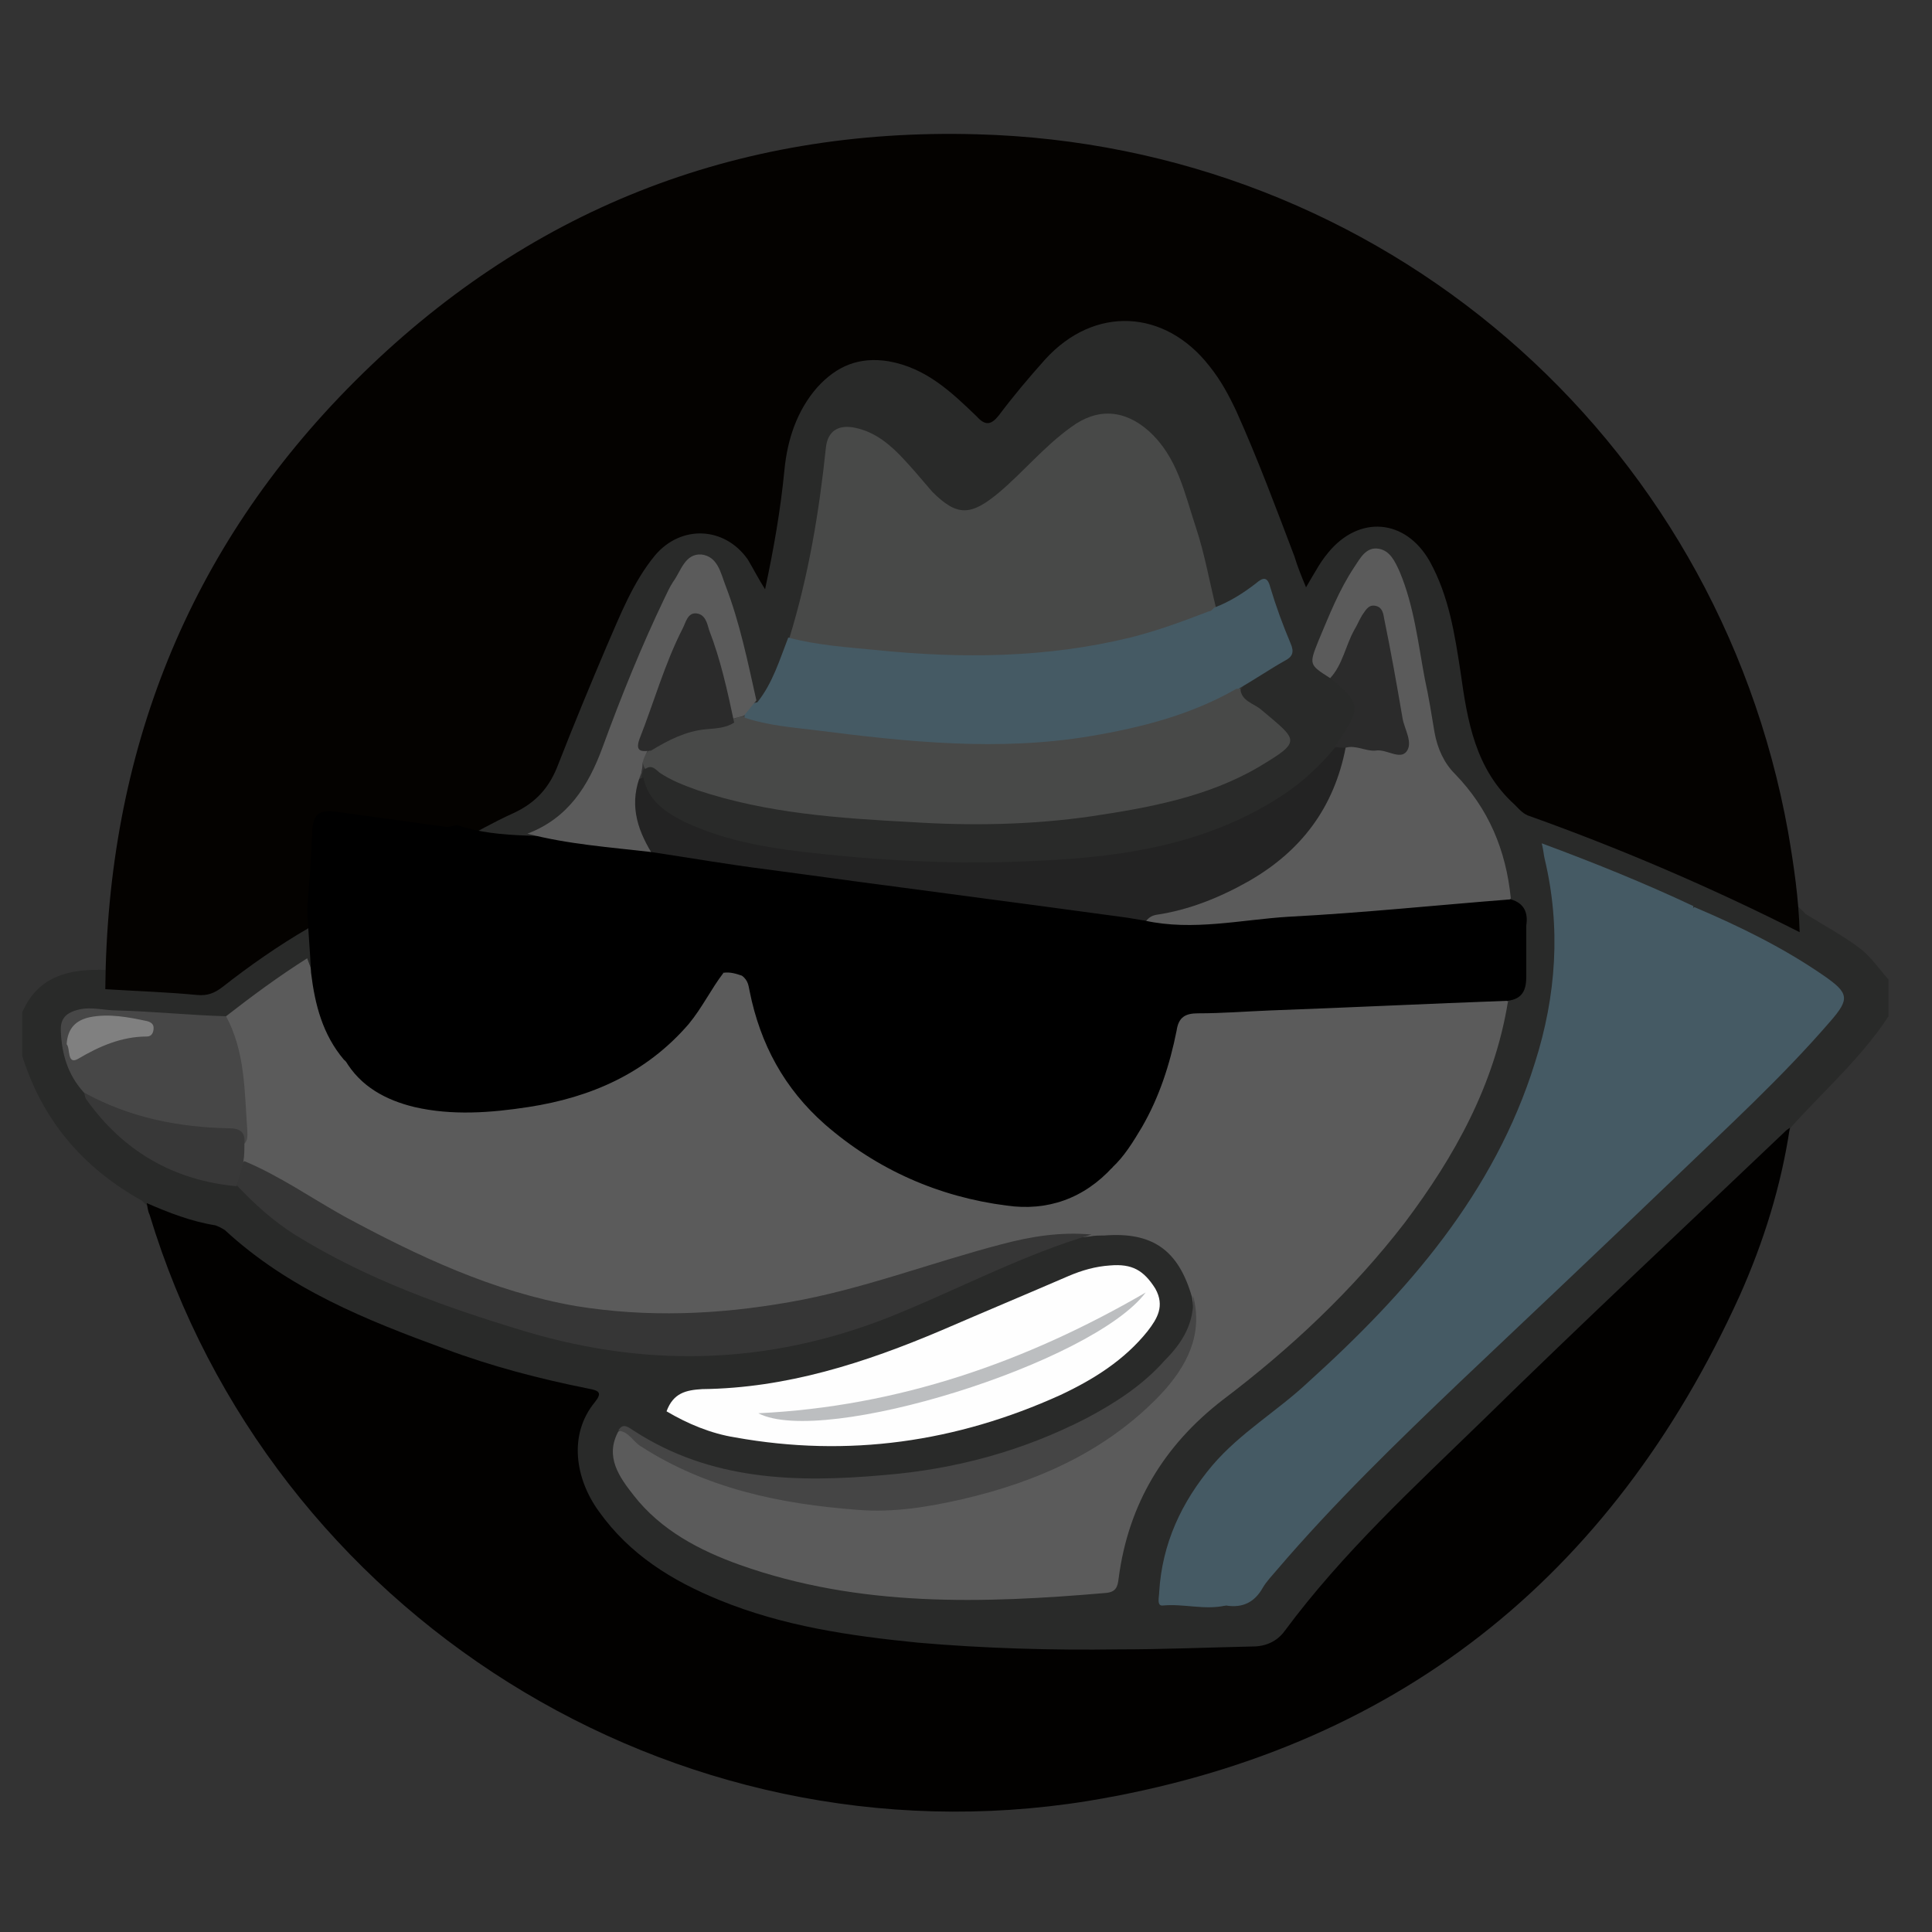 <?xml version="1.0" encoding="UTF-8" standalone="no"?>
<!-- Generator: Adobe Illustrator 16.0.0, SVG Export Plug-In . SVG Version: 6.00 Build 0)  -->

<svg
   xmlns:dc="http://purl.org/dc/elements/1.1/"
   xmlns:cc="http://creativecommons.org/ns#"
   xmlns:rdf="http://www.w3.org/1999/02/22-rdf-syntax-ns#"
   xmlns:svg="http://www.w3.org/2000/svg"
   xmlns="http://www.w3.org/2000/svg"
   xmlns:sodipodi="http://sodipodi.sourceforge.net/DTD/sodipodi-0.dtd"
   xmlns:inkscape="http://www.inkscape.org/namespaces/inkscape"
   version="1.1"
   id="Layer_1"
   x="0px"
   y="0px"
   width="200px"
   height="200px"
   viewBox="0 0 200 200"
   style="enable-background:new 0 0 200 200;"
   xml:space="preserve"
   inkscape:version="0.91 r13725"
   sodipodi:docname="keybase-flat.svg"><rect x="0" y="0" width="200" height="200" fill="#333333" stroke="none"/><defs
     id="defs3532" /><sodipodi:namedview
     pagecolor="#ffffff"
     bordercolor="#666666"
     borderopacity="1"
     objecttolerance="10"
     gridtolerance="10"
     guidetolerance="10"
     inkscape:pageopacity="0"
     inkscape:pageshadow="2"
     inkscape:window-width="1920"
     inkscape:window-height="1011"
     id="namedview3530"
     showgrid="false"
     inkscape:zoom="4.12"
     inkscape:cx="63.956311"
     inkscape:cy="100"
     inkscape:window-x="0"
     inkscape:window-y="27"
     inkscape:window-maximized="1"
     inkscape:current-layer="Layer_1" /><style
     type="text/css"
     id="style3468"><![CDATA[
	.st0{fill-rule:evenodd;clip-rule:evenodd;fill:#076BB3;}
	.st1{fill-rule:evenodd;clip-rule:evenodd;fill:#0776C1;}
	.st2{fill-rule:evenodd;clip-rule:evenodd;fill:#0777C1;}
	.st3{fill-rule:evenodd;clip-rule:evenodd;fill:#3BA1EA;}
	.st4{fill-rule:evenodd;clip-rule:evenodd;fill:#0969B1;}
	.st5{fill-rule:evenodd;clip-rule:evenodd;fill:#3D5877;}
	.st6{fill-rule:evenodd;clip-rule:evenodd;fill:#3DA5EF;}
	.st7{fill-rule:evenodd;clip-rule:evenodd;fill:#0B67AF;}
	.st8{fill-rule:evenodd;clip-rule:evenodd;fill:#0D66AD;}
	.st9{fill-rule:evenodd;clip-rule:evenodd;fill:#0D7CC7;}
	.st10{fill-rule:evenodd;clip-rule:evenodd;fill:#0E64AB;}
	.st11{fill-rule:evenodd;clip-rule:evenodd;fill:#405873;}
	.st12{fill-rule:evenodd;clip-rule:evenodd;fill:#414042;}
	.st13{fill-rule:evenodd;clip-rule:evenodd;fill:#425E7D;}
	.st14{fill-rule:evenodd;clip-rule:evenodd;fill:#445C78;}
	.st15{fill-rule:evenodd;clip-rule:evenodd;fill:#445F7F;}
	.st16{fill-rule:evenodd;clip-rule:evenodd;fill:#445F80;}
	.st17{fill-rule:evenodd;clip-rule:evenodd;fill:#454A75;}
	.st18{fill-rule:evenodd;clip-rule:evenodd;fill:#456284;}
	.st19{fill-rule:evenodd;clip-rule:evenodd;fill:#466284;}
	.st20{fill-rule:evenodd;clip-rule:evenodd;fill:#466486;}
	.st21{fill-rule:evenodd;clip-rule:evenodd;fill:#484948;}
	.st22{fill-rule:evenodd;clip-rule:evenodd;fill:#486588;}
	.st23{fill-rule:evenodd;clip-rule:evenodd;fill:#48989B;}
	.st24{fill-rule:evenodd;clip-rule:evenodd;fill:#1063AA;}
	.st25{fill-rule:evenodd;clip-rule:evenodd;fill:#AE4CBF;}
	.st26{fill-rule:evenodd;clip-rule:evenodd;fill:#1162A9;}
	.st27{fill-rule:evenodd;clip-rule:evenodd;fill:#AF4CBF;}
	.st28{fill-rule:evenodd;clip-rule:evenodd;fill:#AF4CC0;}
	.st29{fill-rule:evenodd;clip-rule:evenodd;fill:#1280CA;}
	.st30{fill-rule:evenodd;clip-rule:evenodd;fill:#1360A6;}
	.st31{fill-rule:evenodd;clip-rule:evenodd;fill:#1361A7;}
	.st32{fill-rule:evenodd;clip-rule:evenodd;fill:#1370B5;}
	.st33{fill-rule:evenodd;clip-rule:evenodd;fill:#1371B5;}
	.st34{fill-rule:evenodd;clip-rule:evenodd;fill:#E3B371;}
	.st35{fill-rule:evenodd;clip-rule:evenodd;fill:#E3B372;}
	.st36{fill-rule:evenodd;clip-rule:evenodd;fill:#1583CD;}
	.st37{fill-rule:evenodd;clip-rule:evenodd;fill:#165EA3;}
	.st38{fill-rule:evenodd;clip-rule:evenodd;fill:#4A698D;}
	.st39{fill-rule:evenodd;clip-rule:evenodd;fill:#16A0FE;}
	.st40{fill-rule:evenodd;clip-rule:evenodd;fill:#4A9DA0;}
	.st41{fill-rule:evenodd;clip-rule:evenodd;fill:#4B698E;}
	.st42{fill-rule:evenodd;clip-rule:evenodd;fill:#4C6888;}
	.st43{fill-rule:evenodd;clip-rule:evenodd;fill:#4C6B8F;}
	.st44{fill-rule:evenodd;clip-rule:evenodd;fill:#195CA0;}
	.st45{fill-rule:evenodd;clip-rule:evenodd;fill:#4D647F;}
	.st46{fill-rule:evenodd;clip-rule:evenodd;fill:#4D6C91;}
	.st47{fill-rule:evenodd;clip-rule:evenodd;fill:#4E647E;}
	.st48{fill-rule:evenodd;clip-rule:evenodd;fill:#4E6C92;}
	.st49{fill-rule:evenodd;clip-rule:evenodd;fill:#4E6D93;}
	.st50{fill-rule:evenodd;clip-rule:evenodd;fill:#4F6E94;}
	.st51{fill-rule:evenodd;clip-rule:evenodd;fill:#4F6F94;}
	.st52{fill-rule:evenodd;clip-rule:evenodd;fill:#4F6F95;}
	.st53{fill-rule:evenodd;clip-rule:evenodd;fill:#B04DC1;}
	.st54{fill-rule:evenodd;clip-rule:evenodd;fill:#821CA7;}
	.st55{fill-rule:evenodd;clip-rule:evenodd;fill:#B2B2B2;}
	.st56{fill-rule:evenodd;clip-rule:evenodd;fill:#1D88D2;}
	.st57{fill-rule:evenodd;clip-rule:evenodd;fill:#8991B1;}
	.st58{fill-rule:evenodd;clip-rule:evenodd;fill:#1E88D2;}
	.st59{fill-rule:evenodd;clip-rule:evenodd;fill:#506F96;}
	.st60{fill-rule:evenodd;clip-rule:evenodd;fill:#507097;}
	.st61{fill-rule:evenodd;clip-rule:evenodd;fill:#517198;}
	.st62{fill-rule:evenodd;clip-rule:evenodd;fill:#52729A;}
	.st63{fill-rule:evenodd;clip-rule:evenodd;fill:#52739A;}
	.st64{fill-rule:evenodd;clip-rule:evenodd;fill:#53749C;}
	.st65{fill-rule:evenodd;clip-rule:evenodd;fill:#54759D;}
	.st66{fill-rule:evenodd;clip-rule:evenodd;fill:#55769E;}
	.st67{fill-rule:evenodd;clip-rule:evenodd;fill:#55779E;}
	.st68{fill-rule:evenodd;clip-rule:evenodd;fill:#578FCB;}
	.st69{fill-rule:evenodd;clip-rule:evenodd;fill:#BA945F;}
	.st70{fill-rule:evenodd;clip-rule:evenodd;fill:#594A42;}
	.st71{fill-rule:evenodd;clip-rule:evenodd;fill:#BCBEC0;}
	.st72{fill-rule:evenodd;clip-rule:evenodd;}
	.st73{fill:#FFA400;}
	.st74{fill-rule:evenodd;clip-rule:evenodd;fill:#F1F1F1;}
	.st75{fill-rule:evenodd;clip-rule:evenodd;fill:#F3F3F3;}
	.st76{fill-rule:evenodd;clip-rule:evenodd;fill:#292A29;}
	.st77{fill-rule:evenodd;clip-rule:evenodd;fill:#295789;}
	.st78{fill-rule:evenodd;clip-rule:evenodd;fill:#F7F7F7;}
	.st79{fill-rule:evenodd;clip-rule:evenodd;fill:#297EE1;}
	.st80{fill-rule:evenodd;clip-rule:evenodd;fill:#98BCE4;}
	.st81{fill:#003A70;}
	.st82{fill-rule:evenodd;clip-rule:evenodd;fill:#FDFCFC;}
	.st83{fill-rule:evenodd;clip-rule:evenodd;fill:#FDFDFD;}
	.st84{fill-rule:evenodd;clip-rule:evenodd;fill:#FDFEFE;}
	.st85{fill-rule:evenodd;clip-rule:evenodd;fill:#FE7100;}
	.st86{fill-rule:evenodd;clip-rule:evenodd;fill:#FEFEFE;}
	.st87{fill-rule:evenodd;clip-rule:evenodd;fill:#62688E;}
	.st88{fill-rule:evenodd;clip-rule:evenodd;fill:#63D2D6;}
	.st89{fill-rule:evenodd;clip-rule:evenodd;fill:#9C1CB1;}
	.st90{fill-rule:evenodd;clip-rule:evenodd;fill:#9F7757;}
	.st91{fill-rule:evenodd;clip-rule:evenodd;fill:#333333;}
	.st92{fill-rule:evenodd;clip-rule:evenodd;fill:#344D6A;}
	.st93{fill-rule:evenodd;clip-rule:evenodd;fill:#00458D;}
	.st94{fill-rule:evenodd;clip-rule:evenodd;fill:#005196;}
	.st95{fill-rule:evenodd;clip-rule:evenodd;fill:#0171BC;}
	.st96{fill-rule:evenodd;clip-rule:evenodd;fill:#025B92;}
	.st97{fill-rule:evenodd;clip-rule:evenodd;fill:#025D94;}
	.st98{fill-rule:evenodd;clip-rule:evenodd;fill:#0270BB;}
	.st99{fill-rule:evenodd;clip-rule:evenodd;fill:#036EB8;}
	.st100{fill-rule:evenodd;clip-rule:evenodd;fill:#055890;}
	.st101{fill-rule:evenodd;clip-rule:evenodd;fill:#056CB5;}
]]></style><path
     class="st76"
     d="M14.7,124.3c-6.1-3.4-10.3-8.3-12.4-15c0-1.5,0-3,0-4.5c1.7-3.9,5-4.5,8.7-4.4c2.4-0.4,4.7-0.4,7.1,0  c2.2,0.3,4,0.1,5.8-1.4c2-1.7,4.2-2.9,6.4-4.3c0.6-0.4,1.2-1,2-0.3c0.5,1.9,0.5,3.9,0.5,5.9c-0.1,0.2-0.3,0.5-0.3,0.4  c-1.5-1-2.3,0.3-3.3,0.9c-2.1,1.3-3.8,3.1-6.1,4.1c-4,0-8-0.3-12-0.5c-0.2,0-0.5-0.1-0.7-0.1c-2.9-0.2-3.9,1-3.2,3.8  c0.4,1.4,0.9,2.7,1.7,3.9c3.2,5.2,7.8,8.2,13.7,9.3c0.7,0.1,1.5,0.3,2.2,0.5c2.7,2.2,5.3,4.6,8.4,6.2c10.7,5.7,22.1,9.4,34.2,10.9  c8.8,1.1,17-1.1,25.1-4.1c4.3-1.6,8.4-3.5,12.6-5.4c2.6-1.1,5.2-2.1,8-2.8c1.1-0.2,2.2-0.2,3.4-0.1c3.8,0.1,6.6,2.6,7.6,6.8  c0.3,3-1.2,5.3-3.1,7.4c-4,4.3-9.2,6.8-14.6,8.7c-9.1,3.2-18.4,4.1-28,3c-4.2-0.5-8.1-1.7-11.7-3.9c-0.6-0.4-1.1-1.1-2-0.6  c-1.1,1.9-0.1,3.6,0.9,5c2,2.8,4.7,4.9,7.8,6.4c5.4,2.6,11.2,3.8,17.2,4.6c3.2,0.4,6.5,0.4,9.7,0.5c3.2,0.1,6.5-0.1,9.7-0.4  c1.2-0.1,2.4-0.2,3.6-0.2c1.2,0,1.8-0.5,2-1.8c1.1-7.5,4.9-13.5,10.8-18.1c6.8-5.4,13.2-11.2,18.6-18.1c5-6.4,8.9-13.4,10.6-21.4  c0.1-0.6,0.3-1.2,0.7-1.7c1.1-0.7,1.5-1.8,1.4-3.1c0-1.4,0-2.9,0-4.3c0.2-1.2-0.4-2.1-1.2-2.8c-0.3-0.4-0.5-0.9-0.5-1.4  c-0.5-4.1-2.2-7.7-5-10.7c-1.6-1.8-2.5-3.9-2.9-6.2c-0.7-3.6-1.2-7.2-2-10.7c-0.4-2-0.9-3.9-1.9-5.7c-0.9-1.4-1.8-1.6-2.8-0.2  c-2.2,2.8-3.4,6.1-4.6,9.4c-0.4,1.2,0.7,1.6,1.4,2.2c3.4,2.7,3.5,3.3,1,7c-0.2,0.3-0.4,0.6-0.6,0.9c-4.7,5.7-11.1,8.4-18,10  c-5,1.2-10.1,1.7-15.3,1.7c-9.1,0.1-18.3-0.1-27.3-1.9c-3.1-0.6-6.1-1.4-8.8-3.1c-1.5-1-2.6-2.2-2.8-4c0-0.3,0.1-0.6,0.2-0.9  c0.5-0.6,1.1-0.5,1.7-0.1c5.1,3.1,10.9,3.7,16.6,4.5c6.7,0.8,13.4,1.1,20.1,0.8c8.4-0.4,16.6-1.4,24.2-5.3c4.5-2.3,4.6-3,0.6-5.9  c-0.7-0.5-1.4-0.9-1.5-1.8c0.1-0.9,0.9-1.3,1.6-1.7c0.9-0.6,1.8-1.1,2.7-1.7c0.8-0.5,1-1.2,0.6-2.1c-0.4-0.9-0.6-1.8-0.9-2.6  c-0.4-1-0.8-2-1.2-3.2c-1.1,0.8-2,1.6-3.1,2.1c-0.7,0.3-1.4,1-2.2,0.5c-0.8-1.3-0.9-2.7-1.3-4.1c-0.8-3.4-1.8-6.8-3.1-10  c-0.7-1.6-1.7-2.9-3-4c-2.2-1.9-4.7-1.9-7-0.2c-2.7,2-4.7,4.7-7.4,6.7c-0.5,0.4-1,0.8-1.5,1.1c-2.1,1.4-3.6,1.2-5.4-0.4  c-1.7-1.5-2.9-3.4-4.6-5c-1-1-2.1-1.7-3.5-2.1c-1.8-0.5-2.6,0-2.8,1.9c-0.7,5.5-1.5,11-2.9,16.4c-0.3,1-0.5,1.9-0.9,2.9  c-0.5,1.9-1.2,3.7-2.2,5.5c-0.4,0.6-0.6,1.4-1.6,1.3c-0.6-0.6-0.6-1.5-0.8-2.3c-0.6-3-1.4-6-2.4-8.9c-0.2-0.5-0.3-1.1-0.6-1.6  c-0.5-0.8-0.7-1.9-1.9-1.9c-1,0-1.4,0.9-1.9,1.6c-1.6,2.3-2.5,4.9-3.6,7.4c-1.7,4.1-3.5,8.2-5,12.3c-1.4,3.7-4,5.9-7.7,7.1  c-2.4,0-4.8,0.1-6.9-1.2c-0.1-1,0.8-1.2,1.4-1.5c1.5-0.8,3.1-1.6,4.7-2.4c1.9-0.9,3.1-2.4,3.9-4.3c2.1-5.5,4.3-11,6.8-16.3  c0.8-1.7,1.6-3.3,2.7-4.8c3.2-4.7,8.9-4.4,11.7,0.6c0.2,0.3,0.2,0.7,0.6,1c0.7-3.8,1.4-7.5,1.7-11.3c0.3-3.2,1.4-6.1,3.5-8.6  c2-2.4,4.6-3.6,7.9-2.9c2.7,0.5,5.1,1.8,7.1,3.7c3.1,2.9,3.1,2.9,5.8-0.4c1.5-1.8,3-3.5,4.7-5.1c4.2-3.9,12-2.7,15.4,1.8  c1.7,2.2,3.1,4.6,4.1,7.2c2,5.1,4,10.1,6,15.5c0.7-1.2,1.3-2.2,2.1-3.1c3.5-3.9,8.5-3.3,11.1,1.2c1.7,3,2.3,6.2,2.9,9.5  c0.6,2.8,0.9,5.7,1.6,8.5c1.2,4.1,3.5,7.4,7.7,8.9c7.9,2.9,15.6,6.3,23.2,9.9c1,0.5,1.8,1,2.5,1.8c1.9,1.2,4,2.3,5.8,3.7  c1.1,0.9,1.9,2.1,2.8,3.1c0,1.3,0,2.5,0,3.8c-2.8,4.3-6.7,7.7-10.1,11.5c-0.4,1.1-1.1,1.8-1.9,2.5c-4.3,3.6-8.2,7.8-12.3,11.6  c-10.3,9.6-20.4,19.3-30.2,29.4c-2.6,2.6-5.1,5.4-7.2,8.4c-1,1.4-2.4,2.2-4.1,2.2c-6-0.2-12,0.6-18,0.4c-9.7-0.4-19.4-0.4-29-2.6  c-7.2-1.7-13.9-4.2-19.2-9.7c-2.5-2.6-4.2-5.6-4-9.4c0.1-1.3,0.3-2.6,1.1-3.7c0.9-1.2,0.5-1.7-0.9-1.9c-7.5-1.6-14.8-3.9-21.8-7  c-5.2-2.3-10.2-4.8-14.4-8.8c-0.9-0.9-2.1-1-3.3-1.3C18,126,16,125.8,14.7,124.3z"
     id="path3470" /><path
     class="st85"
     d="m 31.9,96.1 c -3.1,1.8 -6.1,3.9 -8.9,6.1 -0.8,0.6 -1.5,0.9 -2.6,0.8 -3.1,-0.3 -6.3,-0.4 -9.5,-0.6 C 11.1,78 19.4,56.8 36.7,39.5 54.4,21.8 76.1,13.2 101.1,13.9 c 41.8,1.1 76.6,31.1 84,72.2 0.6,3.5 1.1,6.9 1.2,10.4 -9.1,-4.6 -18.4,-8.6 -27.9,-12 -0.7,-0.2 -1.1,-0.7 -1.6,-1.2 -4.1,-3.7 -4.9,-8.7 -5.6,-13.7 -0.6,-3.9 -1.2,-7.9 -3.2,-11.5 -2.5,-4.4 -7.3,-4.8 -10.5,-0.9 -0.5,0.6 -0.9,1.2 -1.3,1.9 -0.3,0.5 -0.6,1 -1,1.7 -0.5,-1.2 -0.9,-2.2 -1.2,-3.2 -1.9,-5 -3.8,-10.1 -6,-15 -0.8,-1.7 -1.6,-3.2 -2.8,-4.7 -4.6,-5.9 -11.9,-6.3 -17,-0.7 -1.7,1.9 -3.3,3.8 -4.8,5.8 -0.8,1 -1.4,1.1 -2.3,0.1 -2.6,-2.5 -5.2,-5 -9.1,-5.7 -3.1,-0.5 -5.4,0.5 -7.4,2.7 -2.1,2.4 -3.1,5.4 -3.4,8.6 -0.4,4.1 -1.1,8.1 -2,12.3 -0.7,-1.1 -1.2,-2.1 -1.8,-3.1 -2.4,-3.4 -6.9,-3.6 -9.6,-0.4 -2.3,2.8 -3.6,6.2 -5,9.4 -1.7,4 -3.4,8.1 -5,12.2 -0.9,2.4 -2.3,4 -4.7,5.1 -2,0.9 -3.9,2 -5.8,3 -0.5,0.8 -1.3,0.5 -2,0.5 -3.3,-0.3 -6.5,-1 -9.8,-1.3 -2.2,-0.2 -2.6,0.2 -2.7,2.4 0.1,2 -0.4,3.9 -0.4,5.9 0.1,0.6 0,1.1 -0.5,1.4 z"
     id="path3472"
     style="clip-rule:evenodd;fill:#040200;fill-opacity:1;fill-rule:evenodd"
     inkscape:connector-curvature="0" /><path
     class="st85"
     d="m 15.185,124.543 c 2.3,1 4.6,1.9 7.1,2.3 0.3,0.1 0.7,0.3 1,0.5 6.6,6.1 14.6,9.3 22.8,12.3 4.8,1.8 9.8,3.1 14.8,4.1 1.1,0.2 1.5,0.4 0.7,1.4 -2.8,3.4 -2,8 0.4,11.3 3.2,4.5 7.6,7.2 12.5,9.2 6.6,2.7 13.5,3.7 20.5,4.4 6.9,0.6 13.9,0.8 20.8,0.7 4.6,0 9.3,-0.2 13.9,-0.3 1.3,0 2.5,-0.5 3.3,-1.6 6,-8.1 13.4,-14.9 20.6,-21.9 10.3,-10.1 20.8,-19.9 31.3,-29.9 0.1,-0.1 0.3,-0.2 0.4,-0.3 -0.9,6 -2.7,11.8 -5.2,17.4 -13.3,29.3 -35.8,47.1 -67.5,52.3 -42.9,6.9 -84.6,-19.4 -97.1,-60.7 -0.2,-0.4 -0.2,-0.8 -0.3,-1.2 z"
     id="path3474"
     style="clip-rule:evenodd;fill:#020100;fill-opacity:1;fill-rule:evenodd"
     inkscape:connector-curvature="0" /><path
     class="st35"
     d="M23.4,105.2c2.7-2.1,5.4-4.1,8.4-6c0.2,0.6,0.4,1,0.5,1.5c0.7,0.5,0.6,1.3,0.8,2c0.5,2.5,1.4,4.8,3,6.8  c2,2.9,5,4.5,8.4,4.8c5.8,0.5,11.5,0.1,17-2.1c5-1.9,8.8-5.2,11.6-9.7c0.5-0.8,0.9-1.7,1.7-2.2c0.7-0.3,1.4-0.1,2,0.2  c0.6,0.4,1,0.9,1.1,1.7c2.1,11.3,9.9,17.2,20,20.8c3.4,1.2,6.8,2,10.5,1.2c2.6-0.6,4.8-1.8,6.5-3.8c3.2-3.9,5-8.4,6.2-13.2  c0.6-2.4,1.2-3,3.8-3c7.3,0,14.6-0.7,22-0.8c2.4,0,4.7-0.4,7.1-0.3c0.7,0,1.5-0.1,2.1,0.6c-1.4,8.6-5.5,16-10.7,22.9  c-5.4,7-11.8,13-18.8,18.3c-6.1,4.7-9.8,10.8-10.8,18.5c-0.1,0.9-0.3,1.4-1.3,1.5c-12.8,1.1-25.5,1.5-37.9-2.9  c-4.2-1.5-8.2-3.6-11-7.2c-1.5-1.9-3-4-1.6-6.6c0.6-0.4,0.9,0,1.3,0.3c5.7,4.3,12.4,6,19.2,7c9.4,1.4,18.2-0.6,26.5-4.9  c4.2-2.2,8.1-4.8,10.6-9c1.3-2.2,2.3-4.6,1.8-7.3c-1.4-4.9-4.1-6.8-9.1-6.4c-0.5,0-1,0-1.5,0.1c-7.6,0.6-14.8,3.1-22,5.3  c-6.8,2.1-13.8,3.2-20.9,3.4c-8,0.2-15.8-1.4-23.3-4.6c-7.3-3.1-14.3-7.1-21.1-11.1c-0.2-0.1-0.4-0.3-0.6-0.5  c-0.3-0.6-0.3-1.2-0.2-1.9c0.3-3.9-0.1-7.7-1.3-11.4C23.4,106.4,22.9,105.9,23.4,105.2z"
     id="path3476"
     style="fill:#5b5b5b;fill-opacity:1" /><path
     class="st72"
     d="M76.8,101c-0.6-0.2-1.2-0.4-1.9-0.3c-1.3-0.2-0.5-1.7-1.3-2.2c-0.6,0.2-0.7,0.9-0.9,1.4  c-3.3,8-9.5,12.2-17.8,13.6c-4.2,0.7-8.4,0.8-12.5-0.3c-2.5-0.7-4.8-1.7-6.8-3.5c-2.2-2.6-3-5.7-3.4-9c-0.1-2.2-0.3-4.4-0.4-6.6  c0.2-2.5,0.4-5,0.5-7.5c0.4-1.4,1.5-1.1,2.5-1c7.2,0.9,14.4,2,21.6,3c21.7,3,43.4,6.1,65.2,9c2,0.3,4-0.1,6-0.3  c7.9-0.6,15.7-1,23.6-1.7c1.7-0.2,3.5-0.1,5.2-0.4c0.6-0.1,1.1,0.1,1.6,0.5c0,1.8,0,3.6,0,5.4c0,1.4-0.4,2.3-1.9,2.5  c-8.2,0.3-16.4,0.7-24.6,1c-2.5,0.1-5,0.3-7.5,0.3c-1.3,0-2,0.4-2.2,1.8c-0.7,3.5-1.8,6.9-3.6,10c-0.9,1.5-1.8,3-3.1,4.2  c-5,2.9-10.4,3-15.8,1.6c-4.5-1.2-8.6-3.1-12.2-6.1c-4.5-3.7-7.1-8.5-7.8-14.3c-0.2-1.3-0.1-1.3-0.7-2.2C77.9,100,78,101.6,76.8,101  z"
     id="path3478" /><path
     class="st21"
     d="M81.7,66.1c2-6.5,3.1-13.1,3.8-19.8c0.2-1.7,1.3-2.4,3.1-2c2.7,0.6,4.4,2.6,6.1,4.5c0.6,0.7,1.2,1.4,1.8,2.1  c2.6,2.6,4,2.5,6.9,0.1c2.6-2.2,4.7-4.8,7.5-6.8c2.7-2,5.5-1.8,8,0.4c3,2.7,3.7,6.4,4.9,10c0.9,2.7,1.4,5.6,2.1,8.4  c0,0.4-0.2,0.6-0.5,0.9c-3.3,1.7-6.9,2.7-10.5,3.4c-8.2,1.7-16.4,1.6-24.6,0.7c-2.2-0.2-4.4-0.4-6.5-0.8  C82.9,66.9,82.1,66.9,81.7,66.1z"
     id="path3480" /><path
     class="st33"
     d="M126.9,166.2c-2.2,0.5-4.3-0.2-6.5,0c-0.7,0.1-0.4-0.9-0.4-1.4c0.3-5,2.3-9.3,5.5-13.1  c2.9-3.4,6.7-5.6,9.9-8.6c10.3-9.3,19.3-19.6,23.5-33.1c2.2-6.9,2.7-14,1-21.1c-0.1-0.4-0.1-0.8-0.3-1.6c5.4,2,10.6,4.1,15.7,6.5  c-1.2,10.7-4.9,20.4-11.5,29c-4.7,6.1-10.2,11.5-16.1,16.6c-5.1,4.5-10.4,8.9-15.5,13.4c-1.6,1.4-2.9,3.1-4.3,4.7  c-1.4,1.8-2,4-2.3,6.3C125.7,164.9,126.2,165.6,126.9,166.2z"
     id="path3482"
     style="fill:#455a64;fill-opacity:1" /><path
     class="st39"
     d="M126.9,166.2c-1.3,0-1.6-0.6-1.6-1.8c0.1-4,2.1-7.1,4.7-9.9c3.7-3.8,7.9-7.1,11.9-10.6  c9.2-8,18.6-15.9,25.1-26.4c4.1-6.7,6.6-14,7.6-21.8c0.1-0.7,0.2-1.4,0.8-1.8c4.7,2,9.2,4.2,13.4,7.1c2.6,1.8,2.7,2.4,0.7,4.7  c-5,5.8-10.7,11-16.2,16.3c-7.3,7-14.7,14-22.1,21c-6.6,6.3-13.1,12.6-19,19.5c-0.5,0.6-1.1,1.2-1.5,1.9  C129.9,165.8,128.7,166.5,126.9,166.2z"
     id="path3484"
     style="fill:#455a64;fill-opacity:1" /><path
     class="st21"
     d="M128.4,71.3c0.1,1.3,1.4,1.5,2.2,2.2c3.8,3.2,4.2,3.2-0.3,5.9c-5.3,3.1-11.3,4.2-17.3,5.1  c-6.2,0.9-12.5,1-18.7,0.6c-7.5-0.4-14.9-0.9-22.1-3.3c-1.4-0.5-2.7-1-3.9-1.8c-0.4-0.3-0.8-0.9-1.5-0.4c-0.6-0.9,0-1.5,0.5-2.1  c1.9-1.6,4.1-2.3,6.5-2.6c0.7-0.1,1.5-0.3,2.2-0.5c0.5-0.2,1-0.3,1.5-0.2c4.3,0.5,8.7,1.3,13,1.7c12.7,1.3,25.1,1,36.9-4.5  c0.1-0.1,0.2-0.1,0.4-0.1C128,71.1,128.2,71.2,128.4,71.3z"
     id="path3486" /><path
     class="st35"
     d="M137.7,70.2c-2.2-1.4-2.2-1.4-1.2-3.9c1.1-2.6,2.1-5.2,3.7-7.6c0.6-0.9,1.2-2.1,2.5-1.9  c1.2,0.2,1.7,1.3,2.2,2.4c1.5,3.6,1.9,7.4,2.6,11.1c0.4,1.8,0.7,3.7,1,5.5c0.3,1.7,1,3.2,2.1,4.3c3.5,3.6,5.3,7.9,5.8,12.9  c-0.7,0.8-1.7,0.8-2.6,0.9c-7.4,0.4-14.7,1.1-22,1.6c-2.2,0.1-4.4,0.3-6.5,0.6c-2.1,0.3-4.2,0.3-6.3-0.4c-0.9-0.5-0.5-1,0.1-1.4  c0.5-0.3,1.1-0.3,1.6-0.5c3.1-0.7,5.9-1.9,8.7-3.4c4.3-2.4,7.2-6.1,8.8-10.7c0.3-0.9,0.4-1.8,1-2.6c1.5-0.7,3.1,0.1,4.6,0.1  c1.1,0.1,1.6-0.1,1.3-1.3c-0.8-3.6-1.3-7.3-2.1-10.9c-0.1-0.6-0.1-1.4-0.9-1.5c-0.7,0-0.9,0.7-1.3,1.2c-0.7,1.1-1.1,2.4-1.6,3.6  C138.9,69.3,138.8,70.2,137.7,70.2z"
     id="path3488"
     style="fill:#5b5b5b;fill-opacity:1" /><path
     class="st39"
     d="M128,71.3c-4.7,2.7-9.8,4-15.1,4.9c-9.5,1.6-19,0.6-28.4-0.6c-2.5-0.3-5-0.5-7.4-1.3c-0.2-1,0.4-1.4,1.3-1.6  c1.6-2,2.3-4.4,3.2-6.7c3,0.8,6.1,1,9.2,1.3c8.8,0.9,17.6,0.8,26.2-1.3c2.8-0.7,5.5-1.7,8.1-2.7c0.6-0.2,1,0.1,1.2,0.6  c0.7,2.2,1.4,4.4,1.7,6.7C128.3,70.9,128.2,71.1,128,71.3z"
     id="path3490"
     style="fill:#455a64;fill-opacity:1" /><path
     class="st86"
     d="M69,146.1c0.7-1.9,2-2.2,3.7-2.3c8.7-0.1,16.8-2.7,24.8-6.1c4.4-1.9,8.7-3.7,13.1-5.6c1.4-0.6,2.8-1,4.3-1.1  c2.3-0.2,3.5,0.5,4.7,2.4c1,1.8,0.2,3.1-0.8,4.4c-2.4,3-5.6,5-9,6.6c-10.8,4.9-22,6.5-33.7,4.4C73.6,148.4,71.2,147.4,69,146.1z"
     id="path3492" /><path
     class="st69"
     d="M139.3,77.4c-1.2,6.2-4.6,10.7-10,13.8c-3,1.7-6.2,3-9.6,3.5c-0.5,0.1-0.8,0.3-1.1,0.7  c-0.7,0.7-1.5,0.4-2.3,0.3c-10.9-1.4-21.8-2.9-32.7-4.3c-4.7-0.6-9.4-1.5-14.1-2c-0.7-0.1-1.5-0.1-2.1-0.6c-1.7-1.8-2.2-4-1.9-6.4  c0.1-0.8,0.1-1.7,1.1-1.9c0.5,2.4,2.3,3.6,4.3,4.6c4.5,2.1,9.3,2.8,14.2,3.3c7.5,0.8,15,1.1,22.5,0.7c9-0.4,17.8-1.8,25.5-7  c1.9-1.3,3.6-2.9,5.1-4.7C138.6,77,139,77,139.3,77.4z"
     id="path3494"
     style="fill:#232323;fill-opacity:1" /><path
     class="st69"
     d="M25.3,120.2c3.6,1.5,6.9,3.8,10.3,5.7c7.6,4.1,15.4,7.8,24,9.3c7.4,1.2,14.7,0.9,22.1-0.4  c7.5-1.3,14.7-4.1,22-6c3-0.8,6.1-1.3,9.3-1c-6.8,2-13.1,5.3-19.6,8c-12.8,5.4-25.8,6-39.1,2c-8.3-2.5-16.4-5.4-23.8-10  c-2.2-1.4-4.1-3.1-5.9-5C24,121.7,24.3,120.9,25.3,120.2z"
     id="path3496"
     style="fill:#363636;fill-opacity:1" /><path
     class="st12"
     d="M67.4,88.2c4,0.6,8,1.3,12,1.8c12.4,1.7,24.9,3.3,37.3,5c0.6,0.1,1.2,0.2,1.8,0.3c5,1.1,10-0.1,14.9-0.4  c7.7-0.4,15.3-1.2,23-1.8c1.4,0.4,1.8,1.4,1.6,2.7c-6.2,0.5-12.4,1-18.7,1.4c-4,0.3-8,0.4-12,0.8c-6.6,0.7-12.9-0.9-19.3-1.7  c-6.8-0.8-13.6-1.9-20.4-2.8c-7.8-1.1-15.6-2.2-23.3-3.3c-6.7-0.9-13.3-1.8-20-2.7c-3.3-0.5-6.7-0.9-10-1.4c-0.8-0.1-1.5-0.3-2,0.6  c0-2.5,0.6-3,3-2.6c3.6,0.5,7.3,1,10.9,1.5c0.4,0,0.7-0.1,1.1-0.2c2.3,0.8,4.7,1,7.2,1.1C59,86.6,63.2,86.9,67.4,88.2z"
     id="path3498"
     style="fill:#000000;fill-opacity:1" /><path
     class="st34"
     d="M67.4,88.2c-4.3-0.5-8.6-0.8-12.8-1.9c4.2-1.6,6.3-4.9,7.8-9c1.9-5.2,4-10.4,6.4-15.4c0.3-0.6,0.5-1.1,0.9-1.7  c0.8-1.1,1.2-2.9,2.9-2.8c1.7,0.2,2,1.9,2.5,3.2c1.5,3.9,2.3,7.9,3.2,11.9c-0.4,0.5-0.9,1.1-1.3,1.6c-0.4,0.1-0.8,0.2-1.1,0.3  c-0.7-0.6-0.7-1.6-1-2.4c-0.7-2.3-1-4.8-2-7c-0.2-0.4-0.4-1-1-1c-0.5,0-0.7,0.5-0.9,0.9c-1.8,3.5-2.9,7.3-4.3,11  c-0.3,0.7,0.2,1,0.5,1.5c-0.3,0.6-0.7,1.2-0.7,1.9c0,0.2-0.1,0.5-0.1,0.7C65.1,83.1,65.9,85.7,67.4,88.2z"
     id="path3500"
     style="fill:#5b5b5b;fill-opacity:1" /><path
     class="st69"
     d="M123.5,134.1c1.1,4.1-0.7,7.4-3.3,10.2c-5.6,5.9-12.8,9.1-20.6,10.9c-3.5,0.8-7.1,1.4-10.8,1.1  c-8-0.6-15.7-2.2-22.5-6.6c-0.8-0.5-1.2-1.5-2.3-1.6c0.5-0.9,1.1-0.3,1.6,0c8,5.2,16.9,5.4,25.9,4.6c7.4-0.6,14.4-2.5,21-5.9  c3-1.6,5.8-3.4,8.1-6C122.4,139,123.7,136.9,123.5,134.1z"
     id="path3502"
     style="fill:#454545;fill-opacity:1" /><path
     class="st90"
     d="M23.4,105.2c2,3.7,1.9,7.8,2.2,11.8c0,0.5,0.1,1-0.3,1.4c-0.7-0.8-1.6-1-2.6-1.1c-3.4-0.1-6.8-0.8-10.1-1.9  c-1.5-0.5-2.9-1.1-4-2.4c-1.6-1.8-2.2-3.9-2.3-6.2c-0.1-1.4,0.6-2,1.9-2.3c1.3-0.3,2.6,0.1,3.9,0.1  C15.9,104.7,19.7,105.1,23.4,105.2z"
     id="path3504"
     style="fill:#474747;fill-opacity:1" /><path
     class="st90"
     d="M139.3,77.4c-0.4,0-0.8,0-1.1-0.1c0.1-0.2,0.2-0.3,0.3-0.5c2.4-3.5,2.4-4-0.8-6.6c1.3-1.4,1.6-3.4,2.5-5  c0.3-0.5,0.5-1,0.8-1.5c0.3-0.4,0.6-1.1,1.3-1c0.8,0.1,0.9,0.8,1,1.4c0.7,3.4,1.3,6.8,1.9,10.3c0.2,1.1,1.1,2.5,0.4,3.4  c-0.7,0.9-2.1-0.3-3.2-0.1C141.4,77.8,140.4,77.1,139.3,77.4z"
     id="path3506"
     style="fill:#2b2b2b;fill-opacity:1" /><path
     class="st70"
     d="M8.7,113.1c4.7,2.6,9.8,3.6,15,3.7c1.3,0,1.7,0.5,1.6,1.6c0,0.6,0,1.2-0.1,1.8c-0.2,0.9-0.5,1.7-0.7,2.6  c-6.5-0.6-11.7-3.6-15.5-8.9C8.8,113.7,8.8,113.4,8.7,113.1z"
     id="path3508"
     style="fill:#383838;fill-opacity:1" /><path
     class="st32"
     d="M128,71.3c-0.6-2.3-1.2-4.5-1.8-6.8c-0.1-0.5-0.1-1.1-0.9-1.2c0.1-0.1,0.3-0.3,0.4-0.4c1.6-0.6,3-1.5,4.3-2.5  c0.7-0.6,1.2-0.8,1.5,0.4c0.6,2,1.3,3.9,2.1,5.8c0.4,0.9,0.2,1.4-0.6,1.8c-1.6,0.9-3.2,2-4.8,2.9C128.2,71.3,128.1,71.3,128,71.3z"
     id="path3510"
     style="fill:#455a64;fill-opacity:1" /><path
     class="st12"
     d="M76.8,101c0.4-0.1,0.6-0.3,0.8-0.7c0.2-0.6,0.4-1.5,1.2-1.5c1,0.1,0.8,1.2,0.9,1.8c0.2,1.6,0.4,3.2,0.8,4.8  c1.8,6.7,6.3,11.1,12.3,14c4.4,2.2,9,3.7,14,3.3c2.9-0.2,5.6-1,8.4-1.9c-3,3.3-6.8,4.6-11,4c-7-0.9-13.4-3.7-18.8-8.4  c-4.2-3.7-6.7-8.3-7.8-13.8C77.5,102.2,77.5,101.5,76.8,101z"
     id="path3512"
     style="fill:#000000;fill-opacity:1" /><path
     class="st12"
     d="M35.7,109.7c3.1,1.4,6,3.2,9.4,3.5c8.1,0.8,15.8-0.3,22.1-6c2.4-2.1,4-4.9,5.2-7.9c0.3-0.7,0.3-1.9,1.3-1.7  c1,0.2,0.7,1.3,0.8,2.1c0,0.4,0,0.8,0.4,1c-1.3,1.7-2.2,3.6-3.6,5.3c-4.4,5.1-10.1,7.6-16.6,8.6c-3.9,0.6-7.9,0.9-11.8,0  C40,113.9,37.3,112.5,35.7,109.7z"
     id="path3514"
     style="fill:#000000;fill-opacity:1" /><path
     class="st86"
     d="M106.9,102.9c-2.3,3-2.6,5.9-0.4,8.8c-5.8,0.9-12.1-2.9-14-8.2c-0.7-1.8-0.3-2.3,1.6-2.1  C98.3,101.8,102.5,102.3,106.9,102.9z"
     id="path3516"
     style="fill:#000000;fill-opacity:1" /><path
     class="st83"
     d="M58.7,103.8c-5.5,0.3-10.3-2.4-12.1-6.8c-0.8-2-0.4-2.4,1.6-2.2c3.5,0.4,7.1,0.9,10.7,1.3  C57.1,98.6,56.8,101.1,58.7,103.8z"
     id="path3518"
     style="fill:#000000;fill-opacity:1" /><path
     class="st78"
     d="M111.7,103.8c3.1-0.3,3.5,0.3,2.9,3.1c-0.4,1.5-1.1,2.7-2.8,3.7C112.6,108.2,113,106,111.7,103.8z"
     id="path3520"
     style="fill:#000000;fill-opacity:1" /><path
     class="st74"
     d="M63.1,102.7c1.1-2.2,1.1-4.1,0-6.1c1.1,0.3,2.3-0.2,2.7,1.1C66.3,99.1,65.1,101.5,63.1,102.7z"
     id="path3522"
     style="fill:#000000;fill-opacity:1" /><path
     class="st90"
     d="M67.4,77.7c-0.9,0.1-1.7,0.2-1.2-1.2c1.5-3.8,2.6-7.8,4.5-11.5c0.3-0.6,0.5-1.6,1.4-1.5c0.9,0.1,1.1,1,1.3,1.7  c1.2,3.1,1.9,6.3,2.6,9.6c-0.9,0.6-2,0.6-3,0.7C71,75.7,69.2,76.6,67.4,77.7z"
     id="path3524"
     style="fill:#2b2b2b;fill-opacity:1" /><path
     class="st71"
     d="M118.6,133.8c-5.5,7.3-33.4,16-40.1,12.5C93,145.6,106.2,141,118.6,133.8z"
     id="path3526" /><path
     class="st82"
     d="M6.9,108.1c0.1-1.7,1-2.5,2.4-2.8c2-0.4,4,0,5.9,0.4c0.4,0.1,0.7,0.3,0.7,0.7c0,0.5-0.2,0.9-0.7,0.9  c-2.6,0-4.9,1-7.1,2.3C6.9,110.3,7.3,108.5,6.9,108.1z"
     id="path3528"
     style="fill:#808080;fill-opacity:1" /></svg>